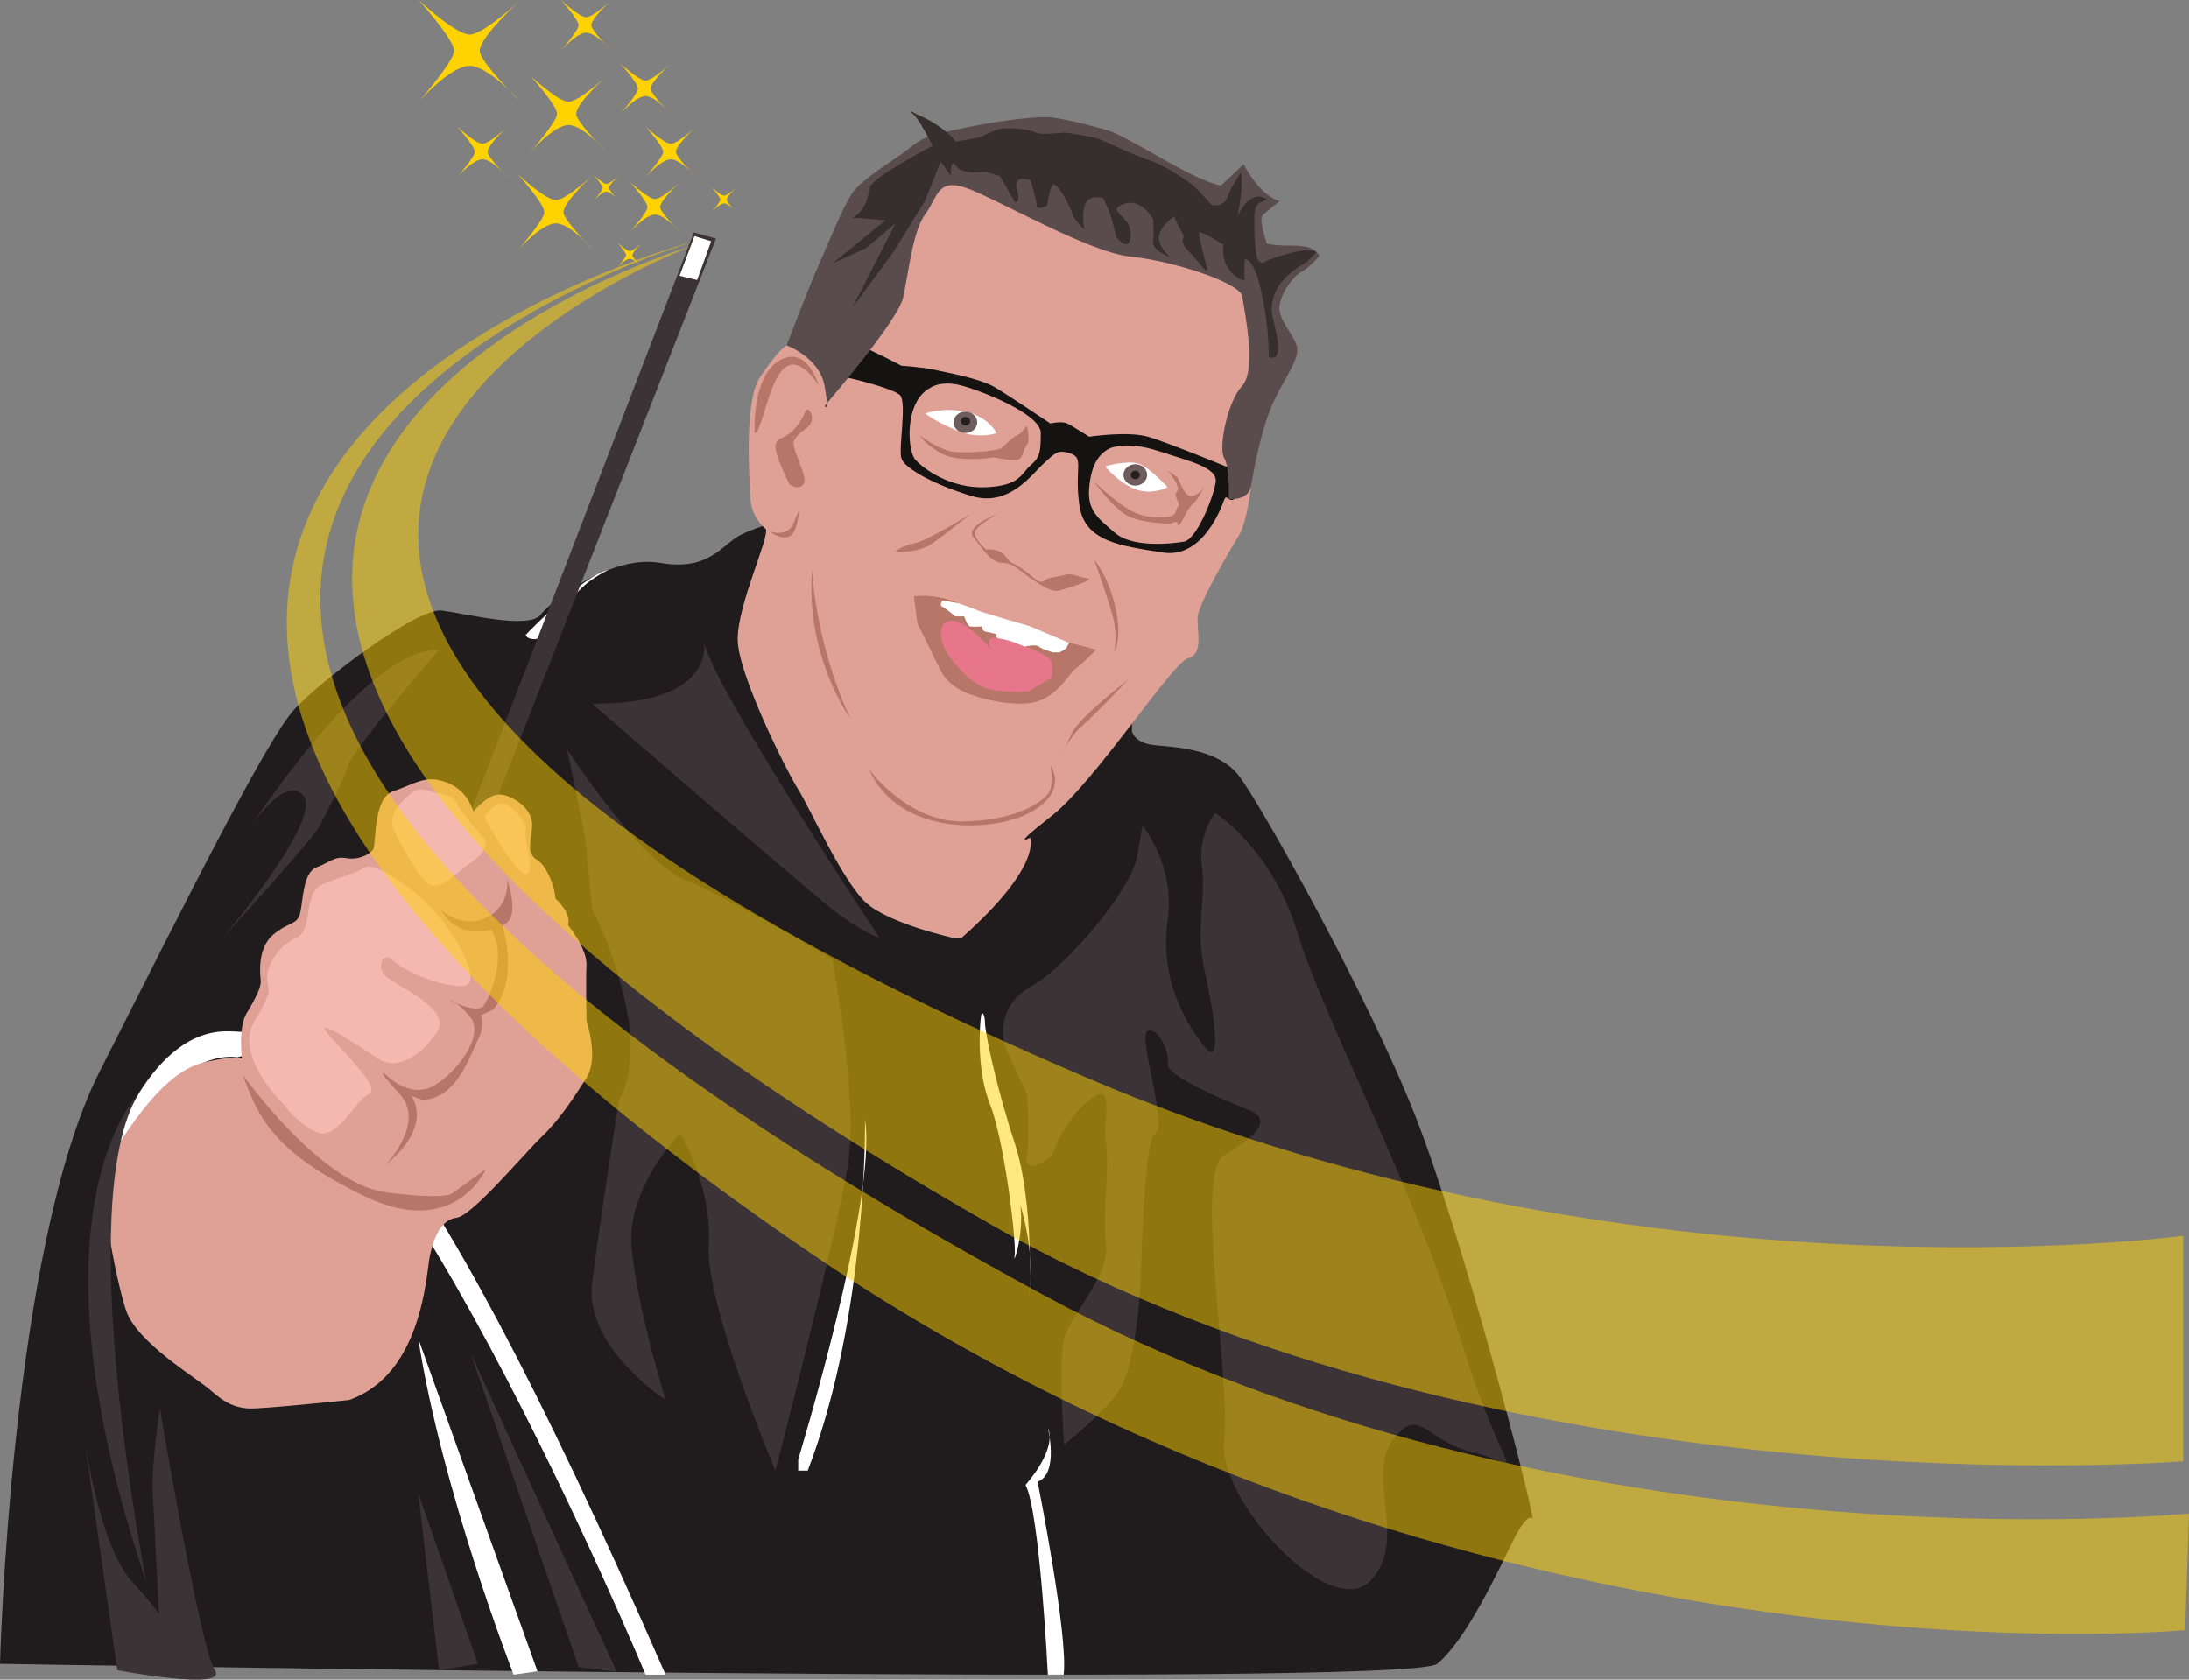 <?xml version="1.0" encoding="UTF-8" standalone="no"?>
<!-- Created with Inkscape (http://www.inkscape.org/) -->

<svg
   xmlns:dc="http://purl.org/dc/elements/1.1/"
   xmlns:cc="http://creativecommons.org/ns#"
   xmlns:rdf="http://www.w3.org/1999/02/22-rdf-syntax-ns#"
   xmlns:svg="http://www.w3.org/2000/svg"
   xmlns="http://www.w3.org/2000/svg"
   xmlns:sodipodi="http://sodipodi.sourceforge.net/DTD/sodipodi-0.dtd"
   xmlns:inkscape="http://www.inkscape.org/namespaces/inkscape"
   id="svg2"
   version="1.1"
   inkscape:version="0.48.4 r9939"
   width="2581.669"
   height="1981.291"
   xml:space="preserve"
   sodipodi:docname="animated_stuart.svg"
   inkscape:export-filename="C:\Users\Adam\Documents\Work\Web Design\MySites\hospitalityrocks\assets\animated_stuart.png"
   inkscape:export-xdpi="13.441529"
   inkscape:export-ydpi="13.441529"><rect width="100%" height="100%" fill="#808080" stroke="none"/><defs
     id="defs6" /><sodipodi:namedview
     pagecolor="#ffffff"
     bordercolor="#666666"
     borderopacity="1"
     objecttolerance="10"
     gridtolerance="10"
     guidetolerance="10"
     inkscape:pageopacity="0"
     inkscape:pageshadow="2"
     inkscape:window-width="1440"
     inkscape:window-height="878"
     id="namedview4"
     showgrid="false"
     inkscape:zoom="0.29675411"
     inkscape:cx="1016.3487"
     inkscape:cy="898.93783"
     inkscape:window-x="-8"
     inkscape:window-y="-8"
     inkscape:window-maximized="1"
     inkscape:current-layer="g10"
     fit-margin-top="0"
     fit-margin-left="0"
     fit-margin-right="0"
     fit-margin-bottom="0" /><g
     id="g10"
     inkscape:groupmode="layer"
     inkscape:label="21141_4Remarkable_Wizard_Illustration"
     transform="matrix(1.25,0,0,-1.25,-40.025,1962.64)"><path
       inkscape:connector-curvature="0"
       id="path14"
       style="fill:#201b1c;fill-opacity:1;fill-rule:nonzero;stroke:none"
       d="m 32.02,-0.001 c 0,0 10,392.965 94,558.965 84,166 158,314 184,342 26,28 116,96 139,93 23,-3 82,-18 93,-4 11,14 67,57 113,49 46,-8 58,17 75,26 17,9 50,17 50,17 l 103,-19 217,-129 0,-54 c 0,0 2,-11 21,-13 19,-2 60,-3 80,-29 20,-26 121,-206 166,-320 45,-114 111,-369 111,-381 0,0 -4,8 -18,-20 -14,-28 -44,-93.926 -72,-116.965 -28,-23.035 -1356,0 -1356,0" /><path
       inkscape:connector-curvature="0"
       id="path16"
       style="fill:#dfa095;fill-opacity:1;fill-rule:nonzero;stroke:none"
       d="m 932.129,684.874 c 0,0 -60.277,13.09 -82.695,33.09 -22.414,20 -54.176,91.445 -64.297,107.223 -10.117,15.777 -57.117,108.777 -57.117,141.777 0,33 30.085,96 26.543,104 0,0 -13.543,10 -14.543,29 -1,19 -6,92 9,114 15,22 26.238,37 36.117,31 0,0 35.883,101 59.883,117 24,16 55,52 99,53 44,1 109,-6 144,-24 35,-18 107,-27 122,-74 15,-47 35,-56 28,-81 -7,-25 -25,-72 -24,-94 1,-22 -5,-64 -13,-77 -8,-13 -38,-64 -39,-77 -1,-13 6,-35 -9,-39 -15,-4 -88,-117 -129,-149 -41,-32 -19.969,-20.246 -19.969,-20.246 0,0 11.969,-26.934 -65.031,-94.844" /><path
       inkscape:connector-curvature="0"
       id="path18"
       style="fill:#ffffff;fill-opacity:1;fill-rule:nonzero;stroke:none"
       d="m 132.02,468.964 c 0,0 36,128 114,128 78,0 168,-44.402 414,-607.203 l -18.875,0 c 0,0 -259.489,623.117 -385.481,582.617 0,0 -59.801,13.656 -123.644,-103.414" /><path
       inkscape:connector-curvature="0"
       id="path20"
       style="fill:#ffffff;fill-opacity:1;fill-rule:nonzero;stroke:none"
       d="m 528.02,970.964 c 0,0 53.332,56 78,61.332 0,0 -23.336,-10.668 -33.336,-26.668 -10,-16 -28,-38.664 -36,-38.664 -8,0 -8.664,4 -8.664,4" /><path
       inkscape:connector-curvature="0"
       id="path22"
       style="fill:#3c3336;fill-opacity:1;fill-rule:nonzero;stroke:none"
       d="m 474.992,800.8 211.649,550 20.914,-5.821 -215.742,-551.382 -16.821,7.203 z" /><path
       inkscape:connector-curvature="0"
       id="path24"
       style="fill:#dfa095;fill-opacity:1;fill-rule:nonzero;stroke:none"
       d="m 361.352,248.964 c 0,0 -82.668,-8.668 -94.668,-8 -12,0.664 -22,4.664 -35.332,16.664 -13.332,12 -70.668,45.332 -80.668,76.668 -10,31.332 -27.153,120.117 -17.766,136.305 9.387,16.187 47.812,87.285 92.121,97.156 44.313,9.871 35.645,0 35.645,0 0,0 -4.664,31.82 4,46.18 8.668,14.359 14,25.027 13.332,31.027 -0.664,6 -3.332,30.664 12,43.332 15.336,12.668 22.668,8.668 25.336,20.668 2.664,12 2.668,38 15.332,42.664 12.668,4.668 16.668,10.668 28,8.668 11.332,-2 22,3.332 25.332,8 3.336,4.668 -0.664,48.668 19.336,55.332 20,6.668 29.332,15.336 48.664,8.668 19.336,-6.668 24.668,-22.668 26.668,-28 0,0 14,17.332 26,16 12,-1.332 31.332,-14 29.332,-31.332 -2,-17.336 -4.411,-24.668 5.129,-30.668 9.539,-6 16.871,-27.332 16.871,-36 0,0 15.336,-13.332 12,-25.332 0,0 18,-22 17.336,-37.336 -0.668,-15.332 0.015,-52.664 0.015,-52.664 0,0 12.02,-35.336 0,-54 -12.015,-18.668 -24.683,-38.668 -42.015,-55.336 -17.336,-16.664 -65.645,-74.852 -80.668,-76.664 -15.024,-1.813 -22,-20 -25.332,-37.336 -3.336,-17.332 -7.332,-110.664 -76,-134.664" /><path
       inkscape:connector-curvature="0"
       id="path26"
       style="fill:#ffffff;fill-opacity:1;fill-rule:nonzero;stroke:none"
       d="m 516.652,-10.239 c 0,0 -68.015,174.351 -89.996,317.133 L 539.145,-7.06 516.652,-10.239 z" /><path
       inkscape:connector-curvature="0"
       id="path28"
       style="fill:#ffffff;fill-opacity:1;fill-rule:nonzero;stroke:none"
       d="m 785.137,192.897 c 0,0 74.996,245.989 62.996,320.985 0,0 3,-182.992 -53.996,-331.485 l -9,0 0,10.5 z" /><path
       inkscape:connector-curvature="0"
       id="path30"
       style="fill:#ffffff;fill-opacity:1;fill-rule:nonzero;stroke:none"
       d="m 1020.715,-10.239 c 0,0 -7.59,153.64 -21.09,179.14 0,0 30.18,32.996 21.09,53.996 0,0 10.707,-43.496 -9.692,-50.996 0,0 29.102,-145.289 24.602,-182.14 l -14.91,0 z" /><path
       inkscape:connector-curvature="0"
       id="path32"
       style="fill:#ffffff;fill-opacity:1;fill-rule:nonzero;stroke:none"
       d="m 957.352,608.96 c 0,0 -5.332,-45.332 8.668,-80.664 14,-35.336 25.332,-132 23.332,-143.336 -2,-11.332 9.332,21.336 5.332,48 0,0 10,-30.664 9.336,-58.664 l -0.668,-28 c 0,0 4.668,88 -14,145.332 -18.668,57.332 -28,105.332 -28,113.332 0,8 -3.289,13.402 -4,4" /><path
       inkscape:connector-curvature="0"
       id="path34"
       style="fill:#f3b8b0;fill-opacity:1;fill-rule:nonzero;stroke:none"
       d="m 300.684,526.964 c 0,0 -48.664,45.996 -28.664,79.332 20,33.332 11.843,29.332 11.921,41.332 0.079,12 10.743,30 27.411,37.336 16.668,7.332 6.668,43.035 24.668,50.519 18,7.481 32.664,10.813 40.664,16.145 8,5.336 42.472,-17.074 63.472,-39.664 20.996,-22.59 49.496,-70.953 28.496,-72.27 -21,-1.32 -56.996,15.18 -65.996,24.18 -9,9 -16.277,-6 -6.636,-15 9.636,-9 62.132,-30.328 48.632,-51.91 -13.496,-21.586 -37.496,-38.086 -55.496,-26.086 -18,12 -58.496,38.668 -49.496,26.086 9,-12.586 53.449,-53.274 40.496,-59.152 -12.953,-5.883 -29.996,-44.926 -49.496,-35.93 -19.5,9 -29.976,25.082 -29.976,25.082" /><path
       inkscape:connector-curvature="0"
       id="path36"
       style="fill:#f3b8b0;fill-opacity:1;fill-rule:nonzero;stroke:none"
       d="m 489.02,798.964 c 0,0 10,15 18,13 8,-2 23,-18 21,-26 -2,-8 10,-41 0,-41 -10,0 -39,54 -39,54" /><path
       inkscape:connector-curvature="0"
       id="path38"
       style="fill:#f3b8b0;fill-opacity:1;fill-rule:nonzero;stroke:none"
       d="m 403.02,787.964 c 0,0 -5,11.367 7,24.183 12,12.817 17,14.817 26,11.817 9,-3 23,-2.633 27,-11.817 4,-9.183 21,-28 26,-33.593 5,-5.59 -3.012,-16.59 -13.008,-22.59 -9.992,-6 -26.992,-26.965 -38.992,-20.481 -12,6.481 -34,52.481 -34,52.481" /><path
       inkscape:connector-curvature="0"
       id="path40"
       style="fill:#b77668;fill-opacity:1;fill-rule:nonzero;stroke:none"
       d="m 261.02,555.964 c 0,0 73,-103 135,-111 62,-8 64,0 64,0 l 30.527,22 c 0,0 -29,-67.113 -114.762,-25.559 -85.765,41.559 -99.765,73.559 -114.765,114.559" /><path
       inkscape:connector-curvature="0"
       id="path42"
       style="fill:#b77668;fill-opacity:1;fill-rule:nonzero;stroke:none"
       d="m 396.02,470.964 c 0,0 38,39.691 13,66.848 -25,27.152 -13,18.152 -13,18.152 0,0 23,-24 46,-10 23,14 46.988,48 33.992,64 -12.992,16 -19.992,16.519 -19.992,16.519 0,0 27,-14.519 33,-4.519 6,10 22,48 6,71 0,0 -29.872,-11.16 -47.489,19 0,0 19.547,-19 43.016,-8 23.473,11 19.988,36 19.988,36 0,0 13.668,-37.371 -4.515,-43 0,0 16.664,-52 -9.336,-80 l -10.664,-4.668 c 0,0 3.761,-10 -3.122,-23.332 -6.878,-13.336 -19.546,-56.004 -52.214,-56.668 l -10.664,3.566 c 0,0 22,-26.898 -24,-64.898" /><path
       inkscape:connector-curvature="0"
       id="path44"
       style="fill:#b77668;fill-opacity:1;fill-rule:nonzero;stroke:none"
       d="m 852.02,843.964 c 0,0 36,-49 87,-49 51,0 81,19.445 84,30.223 3,10.777 0,22.777 0,22.777 0,0 18,-24 -18,-44 -36,-20 -125,-23 -153,40" /><path
       inkscape:connector-curvature="0"
       id="path46"
       style="fill:#b77668;fill-opacity:1;fill-rule:nonzero;stroke:none"
       d="m 758.52,1068.464 c 0,0 16.5,-5.5 22,7.5 l 5.5,13 c 0,0 -1.5,-23.5 -10.5,-25.5 -9,-2 -17,5 -17,5" /><path
       inkscape:connector-curvature="0"
       id="path48"
       style="fill:#b77668;fill-opacity:1;fill-rule:nonzero;stroke:none"
       d="m 777.02,1112.964 c 0,0 -16,31 -13,38.5 3,7.5 8,3 18.5,15 10.5,12 8.5,19.5 12.5,16.5 4,-3 4.5,-10.5 0,-15 -4.5,-4.5 -11.688,-7.5 -14.094,-14.5 -2.406,-7 14.594,-34.5 9.094,-40.5 -5.5,-6 -13,0 -13,0" /><path
       inkscape:connector-curvature="0"
       id="path50"
       style="fill:#b77668;fill-opacity:1;fill-rule:nonzero;stroke:none"
       d="m 744.02,1161.464 c 0,0 -3,53.5 23.5,68.5 26.5,15 37,-24 37,-24 0,0 -17,29.5 -32.25,17 -15.25,-12.5 -21.75,-62.5 -28.25,-61.5" /><path
       inkscape:connector-curvature="0"
       id="path52"
       style="fill:#b77668;fill-opacity:1;fill-rule:nonzero;stroke:none"
       d="m 947.352,1084.964 c 0,0 -40.668,-25.336 -52,-27.336 -11.332,-2 -18.668,-7.664 -18.668,-7.664 0,0 20,-3 35.336,7.664 15.332,10.668 35.332,27.336 35.332,27.336" /><path
       inkscape:connector-curvature="0"
       id="path54"
       style="fill:#b77668;fill-opacity:1;fill-rule:nonzero;stroke:none"
       d="m 1064.02,1042.964 c 0,0 0.312,-0.871 0.863,-2.41 3.453,-9.649 16.168,-45.61 18.469,-58.258 2.668,-14.668 0,-28 0,-28 0,0 7.703,12 1.183,42 -6.515,30 -20.203,45.797 -20.203,45.797 l -0.312,0.871 z" /><path
       inkscape:connector-curvature="0"
       id="path56"
       style="fill:#b77668;fill-opacity:1;fill-rule:nonzero;stroke:none"
       d="m 973.02,1084.964 c 0,0 -31,-11.219 -22.5,-21.86 8.5,-10.64 16.5,-24.14 27.5,-24.14 11,0 18.5,-9.5 26.5,-14.5 8,-5 19,-14 27.5,-11.5 8.5,2.5 34.5,10.5 26,11.5 -8.5,1 -14.5,5 -20,3.5 -5.5,-1.5 -12,-2.5 -16.5,-3.5 -4.5,-1 -5.25,-7 -13.25,-0.25 -8,6.75 -17,13.25 -21,14.5 -4,1.25 -6,8.504 -12.75,11.25 -6.75,2.75 -12.25,1.5 -12.25,1.5 0,0 -12.157,10.75 -10.25,17 1.902,6.25 21,16.5 21,16.5" /><path
       inkscape:connector-curvature="0"
       id="path58"
       style="fill:#151212;fill-opacity:1;fill-rule:nonzero;stroke:none"
       d="m 1179.02,1114.964 c -2,-14 -18,-54 -30,-56 -12,-2 -48.5,-5.891 -65,8.305 -16.5,14.195 -26.301,21.23 -24.317,42.96 1.981,21.735 9.317,31.727 19.317,36.731 0,0 15.5,7.504 46,-2.496 30.5,-10 56,-15.5 54,-29.5 m -174.649,16 c -8.851,-7.5 -9.285,-19.348 -42.601,-20.668 -33.321,-1.32 -58.75,17.668 -66.25,26.168 -7.5,8.5 -10.356,54.648 14,67.5 0,0 9.5,7.5 29,2.5 19.5,-5 75.5,-27.031 75.5,-45.016 0,-17.984 -0.793,-22.984 -9.649,-30.484 m 202.649,-8.5 c 0,0 -72.5,30 -92,35.5 -19.5,5.5 -55.317,0 -55.317,0 0,0 -15.683,10 -20.683,12.5 -5,2.5 -16,0 -16,0 0,0 -37,25 -52,34 -15,9 -50.5,15 -59,17 -8.5,2 -29.5,3.5 -29.5,3.5 0,0 -51.5,27.5 -64.5,27.5 -13,0 -26.5,-13 -26.5,-13 0,0 7,-4.5 9,-4 2,0.5 8.5,1.5 6.5,-5.5 -2,-7 4.5,-13.5 12.5,-14 8,-0.5 54.5,-12 61.5,-18.543 7,-6.539 -1.5,-50.457 1.5,-59.957 3,-9.5 31.5,-25 66.523,-35.5 35.023,-10.5 56.477,20.5 67.477,30.5 11,10 13.5,14 26,9.5 12.5,-4.5 3,-14.5 8,-49 5,-34.5 40,-38 78.5,-44.215 38.5,-6.215 56,44.215 58,49.715 2,5.5 4,-1 8,0 4,1 4.5,8.5 12,14 7.5,5.5 0,10 0,10" /><path
       inkscape:connector-curvature="0"
       id="path60"
       style="fill:#ffffff;fill-opacity:1;fill-rule:nonzero;stroke:none"
       d="m 905.02,1179.964 c 0,0 16,6 37.664,1.664 21.668,-4.332 29.668,-20.18 29.668,-20.18 0,0 -16.668,-6.484 -38,2.516 -21.332,9 -29.332,16 -29.332,16" /><path
       inkscape:connector-curvature="0"
       id="path62"
       style="fill:#ffffff;fill-opacity:1;fill-rule:nonzero;stroke:none"
       d="m 1075.586,1130.296 c 0,0 21.098,6 31.43,2 10.336,-4 26.668,-22 26.668,-22 0,0 -13.766,-7.332 -29.047,-2.332 -15.285,5 -29.051,21 -29.051,21 l 0,1.332 z" /><path
       inkscape:connector-curvature="0"
       id="path64"
       style="fill:#6f5c5d;fill-opacity:1;fill-rule:nonzero;stroke:none"
       d="m 954.02,1171.538 c 0,-5.574 -5,-10.09 -11.168,-10.09 -6.168,0 -11.168,4.516 -11.168,10.09 0,5.574 5,10.09 11.168,10.09 6.168,0 11.168,-4.516 11.168,-10.09" /><path
       inkscape:connector-curvature="0"
       id="path66"
       style="fill:#6f5c5d;fill-opacity:1;fill-rule:nonzero;stroke:none"
       d="m 1114.352,1121.944 c 0,-5.574 -5,-10.09 -11.168,-10.09 -6.168,0 -11.164,4.516 -11.164,10.09 0,5.575 4.996,10.09 11.164,10.09 6.168,0 11.168,-4.515 11.168,-10.09" /><path
       inkscape:connector-curvature="0"
       id="path68"
       style="fill:#231f20;fill-opacity:1;fill-rule:nonzero;stroke:none"
       d="m 947.352,1172.628 c 0,-2.207 -1.942,-4 -4.332,-4 -2.395,0 -4.336,1.793 -4.336,4 0,2.211 1.941,4 4.336,4 2.39,0 4.332,-1.789 4.332,-4" /><path
       inkscape:connector-curvature="0"
       id="path70"
       style="fill:#231f20;fill-opacity:1;fill-rule:nonzero;stroke:none"
       d="m 1107.516,1121.944 c 0,-2.211 -1.938,-4 -4.332,-4 -2.395,0 -4.332,1.789 -4.332,4 0,2.207 1.937,4 4.332,4 2.394,0 4.332,-1.793 4.332,-4" /><path
       inkscape:connector-curvature="0"
       id="path72"
       style="fill:#5a4c4d;fill-opacity:1;fill-rule:nonzero;stroke:none"
       d="m 774.215,1244.175 c 0,0 30.801,-11.211 35.801,-38.211 5,-27 0,-19 0,-19 0,0 69,80 74,102 5,22 9,63 21,79 12,16 11,34 38,25 27,-9 115.668,-61 155.836,-65 40.164,-4 103.164,-24.703 105.164,-37.352 2,-12.648 14,-69.648 0,-84.648 -14,-15 -22.575,-58.414 -17,-68 5.578,-9.59 4.308,-38.535 4.308,-38.535 0,0 18.676,-2.684 21.184,12.425 2.508,15.11 9.512,53.778 20.844,78.442 11.332,24.668 26,42 22,54 -4,12 -18.454,25.332 -15.895,38.668 2.559,13.332 13.895,27.332 20.559,30.664 6.668,3.336 16.668,14.668 16.668,14.668 0,0 -2,10 -23.332,10 -21.336,0 -26,2 -26,2 0,0 -8,22.668 -4,26.668 4,4 16.105,13.332 16.105,13.332 0,0 -6.773,1.336 -16.105,10 -9.336,8.668 -18,24.758 -18,24.758 l -21.336,-20.09 c 0,0 -7.332,0.668 -29.332,11.332 -22,10.668 -64.196,37.332 -79.098,41.332 -14.902,4 -44.902,12.668 -60.234,12 -15.336,-0.664 -40.336,-3.332 -72.5,-10 -32.168,-6.664 -38.836,-7.996 -52.836,-19.332 -14,-11.332 -44.664,-28.668 -54,-42.668 -9.332,-14 -21.664,-45.332 -31.5,-67.332 -9.832,-22 -30.301,-76.121 -30.301,-76.121" /><path
       inkscape:connector-curvature="0"
       id="path74"
       style="fill:#372e2f;fill-opacity:1;fill-rule:nonzero;stroke:none"
       d="m 919.52,1417.464 c 0,0 -18.5,39 -26,45 -7.5,6 3,0 3,0 0,0 32.5,-12.5 43,-35 10.5,-22.5 28.5,-18.5 28.5,-18.5 0,0 -27,-5.5 -33.5,4 -6.5,9.5 -5.102,-9 -5.102,-9 l -9.898,13.5 z" /><path
       inkscape:connector-curvature="0"
       id="path76"
       style="fill:#372e2f;fill-opacity:1;fill-rule:nonzero;stroke:none"
       d="m 975.52,1403.964 14,-24.5 c 0,0 6,-2.5 2,12.25 -4,14.75 12.851,8.25 12.851,8.25 0,0 5.649,-18 5.649,-23.5 0,-5.5 10,-0.5 10,0 0,0.5 1.863,14.5 5.429,19 3.571,4.5 17.071,-21.5 18.571,-27.5 1.5,-6 11.5,-14.5 11.5,-14.5 0,0 -3.5,10.5 0,22.5 3.5,12 17.5,7 17.5,7 0,0 6.5,-13 9,-23.5 2.5,-10.5 3.5,-13.5 3.5,-13.5 0,0 12.664,-16 13.332,2.5 0.668,18.5 -24.336,22.5 -6.832,29 17.5,6.5 28,-14.5 28,-14.5 0,0 1,-14 0,-21.5 -1,-7.5 16,-14 16,-14 0,0 -10.5,8.5 -10.5,18.5 0,10 14,19.75 14,19.75 l 9.5,-18.75 c 0,0 -4.5,-5.5 5,-14.5 9.5,-9 20,-27 16,-12 -4,15 -7,27 -6.5,30 0.5,3 23,-11.5 23,-11.5 0,0 -2.5,-11 4,-21.5 6.5,-10.5 17,-14 16,-10 -1,4 0.062,17.828 0.062,17.828 0,0 8.438,3.172 15.938,-32.328 7.5,-35.5 6.5,-59.567 6.5,-59.567 0,0 11.5,-6.433 8.5,15.067 -3,21.5 -9.5,27 -2.5,45 7,18 30,29.5 30,29.5 l 9.246,9.215 c 0,0 -5.746,3.785 -20.246,0.285 -14.5,-3.5 -26,-8 -26,-8 0,0 -8.5,-7.5 -10.5,5 -2,12.5 -2,21 -2,28.5 0,7.5 -1,18 5.5,21 l 6.5,3 c 0,0 -8.336,6.5 -17.168,-1 -8.832,-7.5 -10.832,-16.5 -10.832,-16.5 0,0 4.945,26.023 4,37 -0.95,10.973 0,6.5 0,6.5 0,0 -10.5,-14.5 -13.5,-24 -3,-9.5 -14.5,-7.5 -14.5,-7.5 0,0 -13,14.5 -17,18 -4,3.5 -26,19 -41,24 -15,5 -47,20 -49.5,21 -2.5,1 -28.5,5.5 -31.5,5.5 -3,0 -23.5,-2.5 -27,0 -3.5,2.5 -26.5,5.5 -34,3.5 -7.5,-2 -16,-6.5 -18,-7.5 -2,-1 -23.758,-4.399 -23.758,-4.399 l -4.344,0.399 -6.398,-5.5 12,-12 12.332,-7 28.168,-8.5 z" /><path
       inkscape:connector-curvature="0"
       id="path78"
       style="fill:#372e2f;fill-opacity:1;fill-rule:nonzero;stroke:none"
       d="m 912.02,1432.565 c 0,0 -11.09,-5.668 -23.774,-13.168 -15.308,-9.054 -35.242,-20.164 -36.226,-28.433 -2.5,-21 -15.5,-26.336 -15.5,-26.336 l 30.902,-2.387 -50.137,-40.773 31.567,14.328 27.832,23.168 -40.664,-79.508 39.503,53.672 29.497,47.836 14.5,36.5 14.242,19.101 -21.742,-4 z" /><path
       inkscape:connector-curvature="0"
       id="path80"
       style="fill:#b77668;fill-opacity:1;fill-rule:nonzero;stroke:none"
       d="m 894.203,1007.464 c 0,0 18.5,3 41,-6 22.5,-9 77,-34.5 86.5,-34.5 9.5,0 44.5,-10 44.5,-10 0,0 -12.5,-13 -19,-17.5 -6.5,-4.5 -19,-30.5 -44.5,-33 -25.5,-2.5 -52.5,7.5 -52.5,7.5 0,0 -22,5.5 -31,24 -9,18.5 -21.5,43.5 -21.5,43.5 l -3.5,26 z" /><path
       inkscape:connector-curvature="0"
       id="path82"
       style="fill:#e7768b;fill-opacity:1;fill-rule:nonzero;stroke:none"
       d="m 919.762,972.964 c 0,0 -0.668,12 12,11.332 12.668,-0.668 38,-28 38.668,-32.668 0,0 -10,14.027 -2.668,16.348 7.332,2.32 53.332,-13.68 56,-21.68 2.668,-8 0,-16 0,-16 l -21.332,-12.668 c 0,0 -24.668,-2 -40.668,3.336 -16,5.332 -32,26 -36.668,34 -4.664,8 -5.34,14.664 -5.34,14.664" /><path
       inkscape:connector-curvature="0"
       id="path84"
       style="fill:#ffffff;fill-opacity:1;fill-rule:nonzero;stroke:none"
       d="m 921.23,1003.464 c 0,0 -3.5,-4.5 0,-6 3.5,-1.5 12,-9 12,-9 l 8.5,0 c 0,0 3,-9 5.5,-9.5 2.5,-0.5 11.5,0 11.5,0 0,0 -0.5,-4.5 3.5,-5 4,-0.5 10.5,-2.5 10.5,-2.5 0,0 -2.5,-3.5 2.5,-4 5,-0.5 13.059,-3.309 13.059,-3.309 l 10.441,-4.191 c 0,0 11,2.5 13.5,0 2.5,-2.5 13.5,-5.5 13.5,-5.5 l 6,0 6,3.5 3,5.5 -36.5,15.5 c 0,0 -48,14 -49.5,15 -1.5,1 -18.5,7 -18.5,7 l -15,2.5 z" /><path
       inkscape:connector-curvature="0"
       id="path86"
       style="fill:#3c3336;fill-opacity:1;fill-rule:nonzero;stroke:none"
       d="m 590.711,906.062 c 0,0 199.844,-173.098 226.574,-194.098 26.735,-21 44.735,-27.09 44.735,-27.09 0,0 -164,246.09 -166,282.09 0,0 15.382,-61.805 -105.309,-60.902" /><path
       inkscape:connector-curvature="0"
       id="path88"
       style="fill:#3c3336;fill-opacity:1;fill-rule:nonzero;stroke:none"
       d="m 567.02,862.964 c 0,0 69,-106 111,-123 42,-17 139.265,-75 139.265,-75 0,0 24.735,-130 14.735,-194 -10,-64 -68.375,-288.567 -68.375,-288.567 0,0 -66.247,156.567 -62.938,212.567 3.313,56 -26.687,105.578 -26.687,105.578 0,0 -52,-51.578 -46,-109.578 6,-58 32,-142 32,-142 0,0 -76.618,50 -69.309,110 7.309,60 25.309,173 25.309,173 0,0 18,26.945 8,81.973 -10,55.027 -33.309,98.027 -33.309,98.027 0,0 -4.691,52.183 -6.691,66.59 -2,14.41 -17,84.41 -17,84.41" /><path
       inkscape:connector-curvature="0"
       id="path90"
       style="fill:#3c3336;fill-opacity:1;fill-rule:nonzero;stroke:none"
       d="m 446.266,957.003 c 0,0 -81.371,-94.039 -85.813,-109.039 -4.433,-15 -20.433,-44.496 -26.433,-56.75 -6,-12.25 -92,-106.34 -92,-106.34 0,0 96,113.34 76,134.715 -20,21.375 -57,-41.035 -57,-41.035 0,0 113.496,180.488 185.246,178.449" /><path
       inkscape:connector-curvature="0"
       id="path92"
       style="fill:#3c3336;fill-opacity:1;fill-rule:nonzero;stroke:none"
       d="M 578.02,-3.036 476.012,293.362 614.008,-7.845 578.02,-3.036 z" /><path
       inkscape:connector-curvature="0"
       id="path94"
       style="fill:#3c3336;fill-opacity:1;fill-rule:nonzero;stroke:none"
       d="m 482.898,-0.001 -56.242,160.965 19.61,-166.949 36.632,5.984 z" /><path
       inkscape:connector-curvature="0"
       id="path96"
       style="fill:#3c3336;fill-opacity:1;fill-rule:nonzero;stroke:none"
       d="m 170.02,77.491 c 0,0 -70.301,356.754 -7.329,460.317 0,0 -111.32,-109.25 7.329,-460.317" /><path
       inkscape:connector-curvature="0"
       id="path98"
       style="fill:#3c3336;fill-opacity:1;fill-rule:nonzero;stroke:none"
       d="m 142.668,-5.985 -32.496,228.882 c 0,0 13.5,-109.324 46.496,-145.406 33,-36.086 25.5,-33.086 25.5,-33.086 0,0 -4.5,89.121 -6,116.559 -1.5,27.433 6.73,79.961 6.73,79.961 0,0 38.266,-226.805 51.766,-246.91 13.5,-20.106 -91.996,0 -91.996,0" /><path
       inkscape:connector-curvature="0"
       id="path100"
       style="fill:#b77668;fill-opacity:1;fill-rule:nonzero;stroke:none"
       d="m 798.207,1032.296 c 0,0 2.856,-68.91 36.191,-140.332 0,0 -42.668,58.332 -36.191,140.332" /><path
       inkscape:connector-curvature="0"
       id="path102"
       style="fill:#3c3336;fill-opacity:1;fill-rule:nonzero;stroke:none"
       d="m 980.203,582.964 c 0,0 -11.476,36 24.168,56 35.649,20 94.883,92 100.266,122 l 5.383,30 c 0,0 31.332,-38 23.664,-90 -7.664,-52 15.336,-94 34.336,-118 19,-24 8,38 0,74 -8,36 2,64.922 -2,95.461 -4,30.539 12.515,50.539 12.515,50.539 0,0 53.485,-33.379 77.485,-112.692 24,-79.308 110,-239.449 154,-383.378 44,-143.93 64,-119.93 14,-107.93 -50,12 -52,46 -78,12 -26,-34 16,-96.949 -22,-133.477 -38,-36.523 -144,77.477 -137,133.477 7,56 -29,252.305 0,269.152 29,16.848 46.664,33.281 23.332,42.567 -23.332,9.281 -79,32.281 -76.668,44.281 2.336,12 -11,36 -19.332,30 -8.332,-6 19.668,-88.844 7.668,-96.422 -12,-7.578 -13.004,-141.223 -14.504,-152.402 -1.496,-11.176 -5.223,-69.176 -20.36,-91.176 -15.136,-22 -51.058,-50 -51.058,-50 0,0 -5.922,77.859 0,99.93 5.922,22.07 43.058,60.07 39.488,88.07 -3.566,28 3.57,77.867 0,96.933 -3.566,19.067 9.801,61.067 -15.883,40.067 -25.683,-21 -34.758,-51.848 -34.758,-51.848 0,0 -27.093,-22.847 -24.011,0 3.086,22.848 0,57.696 0,57.696 l -20.731,45.152 z" /><path
       inkscape:connector-curvature="0"
       id="path104"
       style="fill:#b77668;fill-opacity:1;fill-rule:nonzero;stroke:none"
       d="m 900.02,1159.187 c 0,0 18.488,-14.723 33.742,-15.723 15.258,-1 39.758,1.492 42.758,3.496 3,2.004 10.5,10.453 15,12.227 4.5,1.777 9.414,9.441 9.414,9.441 0,0 3.418,-14.91 0,-18.285 -3.414,-3.379 -3.414,-13.879 -9.914,-14.379 -6.5,-0.5 -21.5,2.5 -21.5,2.5 0,0 -33.688,-5.5 -49.844,4 -16.156,9.5 -19.656,16.723 -19.656,16.723" /><path
       inkscape:connector-curvature="0"
       id="path106"
       style="fill:#b77668;fill-opacity:1;fill-rule:nonzero;stroke:none"
       d="m 1064.02,1115.964 c 0,0 19.664,-28 34.832,-34 15.168,-6 37.668,-5.93 37.668,-5.93 0,0 6.5,3.57 6.5,0 0,-3.57 3,0 3,0 0,0 8,16.41 12,19.172 4,2.758 10,15.09 10,15.09 0,0 -5,-7.832 -12,-8.332 -7,-0.5 -11.5,16.461 -13.5,17.98 -2,1.52 -8.836,6 -8.836,6 0,0 13.336,-14.972 8.836,-19.726 -4.5,-4.754 4.5,-10.754 1,-14.254 -3.5,-3.5 0.5,-10.5 -16,-10 -16.5,0.5 -27,-0.5 -63.5,34" /><path
       inkscape:connector-curvature="0"
       id="path108"
       style="fill:#ffffff;fill-opacity:1;fill-rule:nonzero;stroke:none"
       d="m 687.234,1347.284 15.782,-4.832 -13.246,-36.566 -16.563,4.027 14.027,37.371 z" /><path
       inkscape:connector-curvature="0"
       id="path110"
       style="fill:#ffd200;fill-opacity:1;fill-rule:nonzero;stroke:none"
       d="m 592.305,1333.96 c 0,0 -22.164,25.332 -35.832,25.332 -13.672,0 -35.836,-25.332 -35.836,-25.332 0,0 25,28.668 25,35.832 0,8.168 -25,35.836 -25,35.836 0,0 26,-24.336 35.836,-24.336 9.832,0 35.832,24.336 35.832,24.336 0,0 -28.668,-25.836 -28.668,-35.836 0,-7.664 28.668,-35.832 28.668,-35.832"
       inkscape:export-filename="C:\Users\Adam\Documents\Work\Web Design\MySites\hospitalityrocks\assets\path130.png"
       inkscape:export-xdpi="13.441529"
       inkscape:export-ydpi="13.441529" /><path
       inkscape:connector-curvature="0"
       id="path112"
       style="fill:#ffd200;fill-opacity:1;fill-rule:nonzero;stroke:none"
       d="m 604.305,1426.78 c 0,0 -22.164,25.332 -35.832,25.332 -13.672,0 -35.836,-25.332 -35.836,-25.332 0,0 25,28.664 25,35.832 0,8.168 -25,35.832 -25,35.832 0,0 26,-24.332 35.836,-24.332 9.832,0 35.832,24.332 35.832,24.332 0,0 -28.668,-25.832 -28.668,-35.832 0,-7.668 28.668,-35.832 28.668,-35.832"
       inkscape:export-filename="C:\Users\Adam\Documents\Work\Web Design\MySites\hospitalityrocks\assets\path130.png"
       inkscape:export-xdpi="13.441529"
       inkscape:export-ydpi="13.441529" /><path
       inkscape:connector-curvature="0"
       id="path114"
       style="fill:#ffd200;fill-opacity:1;fill-rule:nonzero;stroke:none"
       d="m 523.105,1473.995 c 0,0 -29.726,33.977 -48.058,33.977 -18.332,0 -48.059,-33.977 -48.059,-33.977 0,0 33.528,38.449 33.528,48.059 0,10.953 -33.528,48.058 -33.528,48.058 0,0 34.871,-32.633 48.059,-32.633 13.187,0 48.058,32.633 48.058,32.633 0,0 -38.449,-34.648 -38.449,-48.058 0,-10.282 38.449,-48.059 38.449,-48.059"
       inkscape:export-filename="C:\Users\Adam\Documents\Work\Web Design\MySites\hospitalityrocks\assets\path130.png"
       inkscape:export-xdpi="13.441529"
       inkscape:export-ydpi="13.441529" /><path
       inkscape:connector-curvature="0"
       id="path116"
       style="fill:#ffd200;fill-opacity:1;fill-rule:nonzero;stroke:none"
       d="m 673.969,1350.792 c 0,0 -14.739,16.852 -23.832,16.852 -9.094,0 -23.832,-16.852 -23.832,-16.852 0,0 16.625,19.066 16.625,23.832 0,5.434 -16.625,23.836 -16.625,23.836 0,0 17.293,-16.184 23.832,-16.184 6.539,0 23.832,16.184 23.832,16.184 0,0 -19.067,-17.184 -19.067,-23.836 0,-5.098 19.067,-23.832 19.067,-23.832"
       inkscape:export-filename="C:\Users\Adam\Documents\Work\Web Design\MySites\hospitalityrocks\assets\path130.png"
       inkscape:export-xdpi="13.441529"
       inkscape:export-ydpi="13.441529" /><path
       inkscape:connector-curvature="0"
       id="path118"
       style="fill:#ffd200;fill-opacity:1;fill-rule:nonzero;stroke:none"
       d="m 688.836,1402.944 c 0,0 -14.742,16.852 -23.832,16.852 -9.094,0 -23.836,-16.852 -23.836,-16.852 0,0 16.629,19.067 16.629,23.836 0,5.43 -16.629,23.832 -16.629,23.832 0,0 17.297,-16.183 23.836,-16.183 6.539,0 23.832,16.183 23.832,16.183 0,0 -19.066,-17.183 -19.066,-23.832 0,-5.101 19.066,-23.836 19.066,-23.836"
       inkscape:export-filename="C:\Users\Adam\Documents\Work\Web Design\MySites\hospitalityrocks\assets\path130.png"
       inkscape:export-xdpi="13.441529"
       inkscape:export-ydpi="13.441529" /><path
       inkscape:connector-curvature="0"
       id="path120"
       style="fill:#ffd200;fill-opacity:1;fill-rule:nonzero;stroke:none"
       d="m 608.965,1522.444 c 0,0 -14.742,16.852 -23.832,16.852 -9.094,0 -23.836,-16.852 -23.836,-16.852 0,0 16.629,19.067 16.629,23.836 0,5.43 -16.629,23.832 -16.629,23.832 0,0 17.297,-16.183 23.836,-16.183 6.539,0 23.832,16.183 23.832,16.183 0,0 -19.067,-17.183 -19.067,-23.832 0,-5.101 19.067,-23.836 19.067,-23.836"
       inkscape:export-filename="C:\Users\Adam\Documents\Work\Web Design\MySites\hospitalityrocks\assets\path130.png"
       inkscape:export-xdpi="13.441529"
       inkscape:export-ydpi="13.441529" /><path
       inkscape:connector-curvature="0"
       id="path122"
       style="fill:#ffd200;fill-opacity:1;fill-rule:nonzero;stroke:none"
       d="m 511.105,1402.944 c 0,0 -14.742,16.852 -23.835,16.852 -9.09,0 -23.832,-16.852 -23.832,-16.852 0,0 16.628,19.067 16.628,23.836 0,5.43 -16.628,23.832 -16.628,23.832 0,0 17.292,-16.183 23.832,-16.183 6.543,0 23.835,16.183 23.835,16.183 0,0 -19.066,-17.183 -19.066,-23.832 0,-5.101 19.066,-23.836 19.066,-23.836"
       inkscape:export-filename="C:\Users\Adam\Documents\Work\Web Design\MySites\hospitalityrocks\assets\path130.png"
       inkscape:export-xdpi="13.441529"
       inkscape:export-ydpi="13.441529" /><path
       inkscape:connector-curvature="0"
       id="path124"
       style="fill:#ffd200;fill-opacity:1;fill-rule:nonzero;stroke:none"
       d="m 665.004,1462.612 c 0,0 -14.742,16.852 -23.836,16.852 -9.09,0 -23.832,-16.852 -23.832,-16.852 0,0 16.629,19.067 16.629,23.832 0,5.434 -16.629,23.836 -16.629,23.836 0,0 17.293,-16.183 23.832,-16.183 6.543,0 23.836,16.183 23.836,16.183 0,0 -19.066,-17.183 -19.066,-23.836 0,-5.097 19.066,-23.832 19.066,-23.832"
       inkscape:export-filename="C:\Users\Adam\Documents\Work\Web Design\MySites\hospitalityrocks\assets\path130.png"
       inkscape:export-xdpi="13.441529"
       inkscape:export-ydpi="13.441529" /><path
       inkscape:connector-curvature="0"
       id="path126"
       style="fill:#ffd200;fill-opacity:1;fill-rule:nonzero;stroke:none"
       d="m 638.219,1317.46 c 0,0 -7.371,8.426 -11.914,8.426 -4.547,0 -11.918,-8.426 -11.918,-8.426 0,0 8.312,9.531 8.312,11.914 0,2.719 -8.312,11.918 -8.312,11.918 0,0 8.648,-8.094 11.918,-8.094 3.269,0 11.914,8.094 11.914,8.094 0,0 -9.531,-8.59 -9.531,-11.918 0,-2.547 9.531,-11.914 9.531,-11.914"
       inkscape:export-filename="C:\Users\Adam\Documents\Work\Web Design\MySites\hospitalityrocks\assets\path130.png"
       inkscape:export-xdpi="13.441529"
       inkscape:export-ydpi="13.441529" /><path
       inkscape:connector-curvature="0"
       id="path128"
       style="fill:#ffd200;fill-opacity:1;fill-rule:nonzero;stroke:none"
       d="m 727.223,1369.71 c 0,0 -7.371,8.426 -11.918,8.426 -4.547,0 -11.918,-8.426 -11.918,-8.426 0,0 8.312,9.531 8.312,11.914 0,2.719 -8.312,11.918 -8.312,11.918 0,0 8.648,-8.094 11.918,-8.094 3.269,0 11.918,8.094 11.918,8.094 0,0 -9.535,-8.59 -9.535,-11.918 0,-2.547 9.535,-11.914 9.535,-11.914" /><path
       inkscape:connector-curvature="0"
       id="path130"
       style="fill:#ffd200;fill-opacity:1;fill-rule:nonzero;stroke:none"
       d="m 616.137,1380.804 c 0,0 -7.371,8.422 -11.918,8.422 -4.543,0 -11.914,-8.422 -11.914,-8.422 0,0 8.312,9.531 8.312,11.914 0,2.715 -8.312,11.918 -8.312,11.918 0,0 8.644,-8.094 11.914,-8.094 3.273,0 11.918,8.094 11.918,8.094 0,0 -9.532,-8.59 -9.532,-11.918 0,-2.547 9.532,-11.914 9.532,-11.914"
       inkscape:export-xdpi="13.441529"
       inkscape:export-ydpi="13.441529" /><path
       inkscape:connector-curvature="0"
       id="path132"
       style="fill:#b77668;fill-opacity:1;fill-rule:nonzero;stroke:none"
       d="m 1096.215,928.589 c 0,0 -45.91,-35.418 -52.621,-49.973 -6.707,-14.554 -11.774,-23.281 -11.774,-23.281 0,0 9.25,19.59 21.45,30.027 12.199,10.438 42.945,43.227 42.945,43.227" /><path
       style="opacity:0.5;fill:#ffd200;fill-opacity:1;stroke:none"
       d="m 856.616,336.044 c 0,0 -978.346,365.189 468.885,982.854 639.08,272.754 1289.432,184.849 1289.432,184.849 l 0,266.002 c 0,0 -802.716,64.934 -1406.654,-279.527 C -247.988,659.626 856.616,336.044 856.616,336.044 z"
       id="path4474"
       inkscape:connector-curvature="0"
       transform="matrix(0.8,0,0,-0.8,0,1606.96)"
       sodipodi:nodetypes="csccsc" /><path
       style="opacity:0.5;fill:#ffd200;fill-opacity:1;stroke:none"
       d="m 691.613,1343.754 c 0,0 -989.435,-284.212 324.612,-995.478 C 1505.086,83.666 2097.355,141.888 2097.355,141.888 l -3.607,-110.1 c 0,0 -681.371,-64.817 -1299.731,357.725 C -248.361,1101.798 691.613,1343.754 691.613,1343.754 z"
       id="path4474-8"
       inkscape:connector-curvature="0"
       sodipodi:nodetypes="csccsc" /></g></svg>
